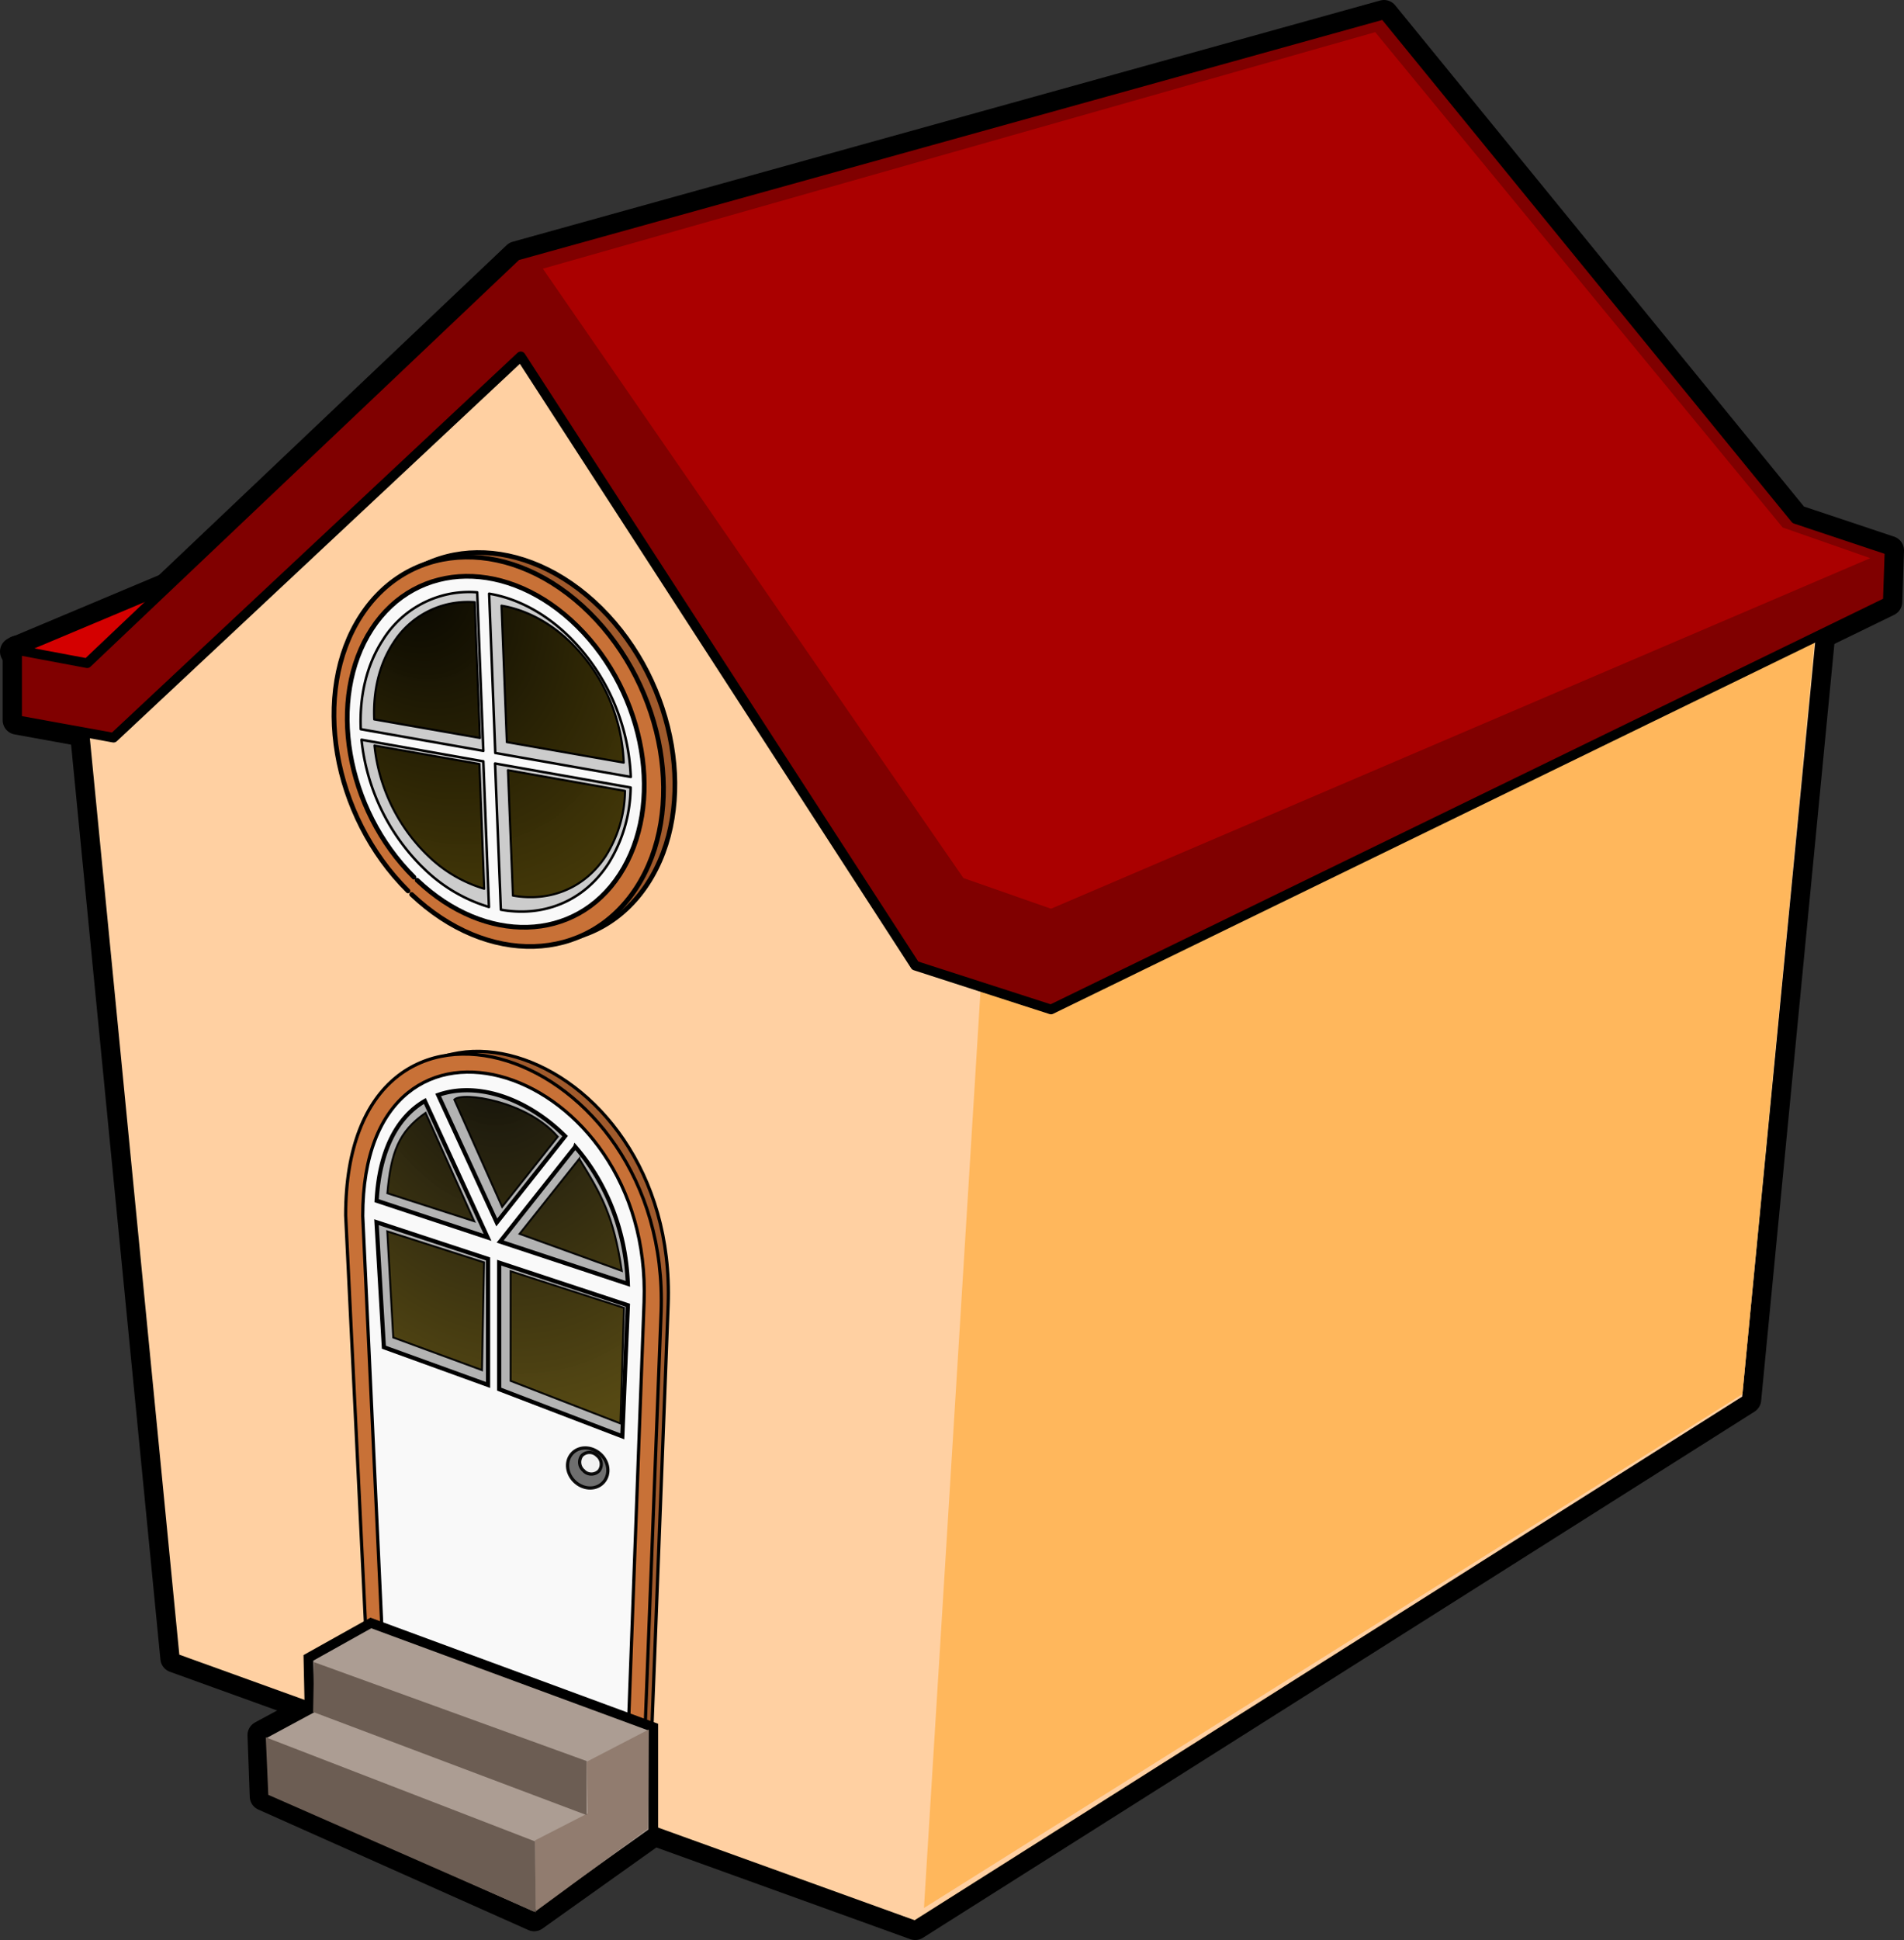 <svg id="svg13856" xmlns="http://www.w3.org/2000/svg" xmlns:xlink="http://www.w3.org/1999/xlink" viewBox="0 0 592.28 603.19"><rect x="0" y="0" width="592.28" height="603.19" fill="#333333" stroke="none"/><defs><style>.cls-1,.cls-10,.cls-11,.cls-13,.cls-14,.cls-15,.cls-16,.cls-17,.cls-18,.cls-19,.cls-2,.cls-20,.cls-23,.cls-24,.cls-25,.cls-26,.cls-27,.cls-3,.cls-4,.cls-5,.cls-6,.cls-7,.cls-8{stroke:#000;}.cls-1,.cls-10,.cls-11,.cls-13,.cls-14,.cls-2,.cls-23,.cls-24,.cls-25,.cls-26,.cls-27,.cls-3,.cls-4,.cls-5,.cls-6,.cls-7,.cls-8{stroke-linecap:round;stroke-linejoin:round;}.cls-1,.cls-3{stroke-width:9px;}.cls-2{stroke-width:13.99px;}.cls-19,.cls-23,.cls-24,.cls-3,.cls-5,.cls-6{opacity:0.94;isolation:isolate;}.cls-4{stroke-width:8.92px;}.cls-5{stroke-width:10.07px;}.cls-6{stroke-width:18.72px;}.cls-7{stroke-width:15.52px;}.cls-8{fill:#ffd0a2;}.cls-10,.cls-11,.cls-20,.cls-8{stroke-width:3px;}.cls-9{fill:#ffb75c;}.cls-10{fill:#d40000;}.cls-11{fill:maroon;}.cls-12{fill:#a00;}.cls-13,.cls-15{fill:#a05a2c;}.cls-13,.cls-14,.cls-25{stroke-width:1.46px;}.cls-14,.cls-16{fill:#c87137;}.cls-17,.cls-24,.cls-25{fill:#f9f9f9;}.cls-18{fill:#b3b3b3;stroke-width:1.3px;}.cls-19{stroke-width:0.6px;fill:url(#radial-gradient);}.cls-20{fill:#ac9d93;}.cls-21{fill:#917c6f;}.cls-22{fill:#6c5d53;}.cls-23{fill:#666;}.cls-26{fill:#ccc;stroke-width:0.77px;}.cls-27{stroke-width:0.66px;fill:url(#radial-gradient-2);}</style><radialGradient id="radial-gradient" cx="-1404.89" cy="345.2" r="37.09" gradientTransform="matrix(-2.38, 0.51, 0.7, 3.28, -3434.04, -96.59)" gradientUnits="userSpaceOnUse"><stop offset="0" stop-color="#020200"/><stop offset="1" stop-color="#4e4006" stop-opacity="0.98"/></radialGradient><radialGradient id="radial-gradient-2" cx="-315.56" cy="200.55" r="41.77" gradientTransform="matrix(2.04, -1.01, -1.48, -2.97, 1064.61, 449.59)" xlink:href="#radial-gradient"/></defs><title>house</title><g id="layer1"><g id="g34363"><path id="path34365" class="cls-1" d="M25.76,222.55l28.62,293,230.31,83.14L543.36,435.11l24.8-256.17-24.53-6.81L423.7,19.49l-264.38,79Z"/><path id="path34367" class="cls-1" d="M287.42,593.23,306.5,283.88l260.3-109L542,433.48Z"/><path id="path34369" class="cls-1" d="M4.5,202.58l67-28.15-45,32.41Z"/><path id="path34371" class="cls-1" d="M5.32,223.91l30,5.45L162,110.8,284.69,300.23l42.25,13.63,260.3-126.74.54-16-29.28-9.77L430.52,4.5l-269.84,75L27.12,206.2l-21.8-4.09Z"/><path id="path34373" class="cls-1" d="M168.86,83.54,299.69,273l27.25,9.54,254.85-109L554.53,164,427.79,10Z"/><path id="path34375" class="cls-2" d="M130.47,275.6c-23.62-23.39-30.14-61.73-14.57-85.62s47.35-24.29,71-.89,30.14,61.73,14.57,85.62c-15.3,23.46-46.3,24.33-69.88,2"/><path id="path34377" class="cls-2" d="M126.92,277c-23.62-23.4-30.15-61.73-14.57-85.62s47.35-24.29,71-.9,30.15,61.73,14.57,85.62c-15.29,23.46-46.29,24.33-69.87,2"/><path id="path34379" class="cls-1" d="M116.53,516.09l85.86,31.35,5.45-141.74c3-82.91-96.5-113.07-96.41-27.83Z"/><path id="path34381" class="cls-1" d="M114.34,518.28l85.86,31.34,5.45-141.73c3-82.91-98.21-115.22-98.12-30Z"/><path id="path34383" class="cls-1" d="M118.91,508.68l76.58,28,4.86-131.86c2.7-73.95-87.59-102.76-87.51-26.74Z"/><path id="path34385" class="cls-1" d="M144.16,339a26.41,26.41,0,0,0-7.86,1.44l18.23,39.64,21.26-26.84C166.23,343.78,154.57,338.62,144.16,339Zm-12,3.31c-8.21,4.76-14.11,14.76-15,31l34.51,11.42Zm46.77,14.27-23.16,29.21-.19.23,39.72,13.15C194.63,381.61,188,367,178.94,356.55ZM117.12,380l2.29,38.87,32.41,11.74V391.42Zm38.16,12.59v39.33l38.3,14.66,1.73-40.75Z"/><path id="path34387" class="cls-3" d="M141.32,341.88l14.88,33.36,17.3-21.82C163.94,342.32,143.81,339.33,141.32,341.88ZM132.38,346C124,351.85,121.61,358.3,120.5,371l27,8.71Zm47.82,14.27-18.57,23.36,31.79,11.5C190.87,377.85,187,371.38,180.2,360.31Zm-59.73,22.58,1.86,33L149.94,426l.63-33.51Zm38.36,12.39v34.1L193,442.58l1.1-35.94Z"/><g id="g34389"><path id="path34391" class="cls-4" d="M115.36,504.6,203.23,537v32.61L166.15,596l-84-37.46-.7-19.08,14.83-8-.35-16Z"/><path id="path34393" class="cls-4" d="M201.81,537.73l-19.27,10,.29,16.07-16.44,8.43.28,22,34.86-25.62Z"/><path id="path34395" class="cls-4" d="M97.68,516.79l-.28,15.49,85.07,32.06v-16.8Zm-15,23.37.78,17.89,83.22,36.52-.28-22.06Z"/></g><path id="path34397" class="cls-5" d="M179,460.85c-2.75-2.41-3.27-6.35-1.16-8.8s6-2.5,8.79-.1,3.27,6.35,1.17,8.81-5.92,2.5-8.67.2"/><path id="path34399" class="cls-6" d="M181.63,457.31a3.41,3.41,0,0,1-.63-4.74,3.33,3.33,0,0,1,4.73,0,3.4,3.4,0,0,1,.62,4.73,3.32,3.32,0,0,1-4.66.11"/><path id="path34401" class="cls-7" d="M128.77,272.73c-21.29-21.09-27.16-55.64-13.13-77.17s42.68-21.89,64-.81,27.17,55.64,13.13,77.17c-13.78,21.15-41.72,21.93-63,1.77"/><path id="path34403" class="cls-1" d="M145.74,184.06A31.67,31.67,0,0,0,119.08,199c-5.11,7.85-7.29,17.61-6.85,27.72l38.13,6.74-1.91-49.29C147.54,184.09,146.64,184.05,145.74,184.06Zm6.42.53,1.91,49.52,42.14,7.45a64.93,64.93,0,0,0-18.86-43.31C169.6,190.57,160.77,186,152.16,184.59ZM112.46,230a65.14,65.14,0,0,0,18.6,39.26l.88.85A49,49,0,0,0,152.1,282l-1.74-45.29ZM154,237.38l1.8,45.46c13.08,2.36,25.7-2.44,33.45-14.33a45.54,45.54,0,0,0,6.92-23.66Z"/><path id="path34405" class="cls-1" d="M145.32,187.15a27.35,27.35,0,0,0-23,12.78c-4.42,6.73-6.3,15.08-5.92,23.75l32.91,5.77-1.65-42.23C146.87,187.17,146.1,187.14,145.32,187.15ZM156,188.31l1.65,42.43,36.37,6.38A55.44,55.44,0,0,0,177.77,200C171.09,193.44,163.47,189.56,156,188.31Zm-39.52,43.48a55.59,55.59,0,0,0,16,33.63l.76.73a42.3,42.3,0,0,0,17.39,10.19l-1.5-38.8ZM158,239.46l1.55,39c11.29,2,22.18-2.1,28.87-12.28a38.79,38.79,0,0,0,6-20.27Z"/></g><path id="path13892" class="cls-8" d="M25.76,222.55l28.62,293,230.31,83.14L543.36,435.11l24.8-256.17-24.53-6.81L423.7,19.49l-264.38,79Z"/><path id="path13894" class="cls-9" d="M287.42,593.23,306.5,283.88l260.3-109L542,433.48Z"/><path id="path13888" class="cls-10" d="M4.5,202.58l67-28.15-45,32.41Z"/><path id="path13884" class="cls-11" d="M5.32,223.91l30,5.45L162,110.8,284.69,300.23l42.25,13.63,260.3-126.74.54-16-29.28-9.77L430.52,4.5l-269.84,75L27.12,206.2l-21.8-4.09Z"/><path id="path13890" class="cls-12" d="M168.86,83.54,299.69,273l27.25,9.54,254.85-109L554.53,164,427.79,10Z"/><path id="path32379" class="cls-13" d="M130.47,275.6c-23.62-23.39-30.14-61.73-14.57-85.62s47.35-24.29,71-.89,30.14,61.73,14.57,85.62c-15.3,23.46-46.3,24.33-69.88,2"/><path id="path13902" class="cls-14" d="M126.92,277c-23.62-23.4-30.15-61.73-14.57-85.62s47.35-24.29,71-.9,30.15,61.73,14.57,85.62c-15.29,23.46-46.29,24.33-69.87,2"/><path id="path26551" class="cls-15" d="M116.53,516.09l85.86,31.35,5.45-141.74c3-82.91-96.5-113.07-96.41-27.83Z"/><path id="path15842" class="cls-16" d="M114.34,518.28l85.86,31.34,5.45-141.73c3-82.91-98.21-115.22-98.12-30Z"/><path id="path20698" class="cls-17" d="M118.91,508.68l76.58,28,4.86-131.86c2.7-73.95-87.59-102.76-87.51-26.74Z"/><path id="path20700" class="cls-18" d="M144.16,339a26.41,26.41,0,0,0-7.86,1.44l18.23,39.64,21.26-26.84C166.23,343.78,154.57,338.62,144.16,339Zm-12,3.31c-8.21,4.76-14.11,14.76-15,31l34.51,11.42Zm46.77,14.27-23.16,29.21-.19.23,39.72,13.15C194.63,381.61,188,367,178.94,356.55ZM117.12,380l2.29,38.87,32.41,11.74V391.42Zm38.16,12.59v39.33l38.3,14.66,1.73-40.75Z"/><path id="path22660" class="cls-19" d="M141.32,341.88l14.88,33.36,17.3-21.82C163.94,342.32,143.81,339.33,141.32,341.88ZM132.38,346C124,351.85,121.61,358.3,120.5,371l27,8.71Zm47.82,14.27-18.57,23.36,31.79,11.5C190.87,377.85,187,371.38,180.2,360.31Zm-59.73,22.58,1.86,33L149.94,426l.63-33.51Zm38.36,12.39v34.1L193,442.58l1.1-35.94Z"/><g id="g24608"><path id="path15844" class="cls-20" d="M115.36,504.6,203.23,537v32.61L166.15,596l-84-37.46-.7-19.08,14.83-8-.35-16Z"/><path id="path17784" class="cls-21" d="M201.81,537.73l-19.27,10,.29,16.07-16.44,8.43.28,22,34.86-25.62Z"/><path id="path19724" class="cls-22" d="M97.68,516.79l-.28,15.49,85.07,32.06v-16.8Zm-15,23.37.78,17.89,83.22,36.52-.28-22.06Z"/></g><path id="path32375" class="cls-23" d="M179,460.85c-2.75-2.41-3.27-6.35-1.16-8.8s6-2.5,8.79-.1,3.27,6.35,1.17,8.81-5.92,2.5-8.67.2"/><path id="path32377" class="cls-24" d="M181.63,457.31a3.41,3.41,0,0,1-.63-4.74,3.33,3.33,0,0,1,4.73,0,3.4,3.4,0,0,1,.62,4.73,3.32,3.32,0,0,1-4.66.11"/><path id="path34319" class="cls-25" d="M128.77,272.73c-21.29-21.09-27.16-55.64-13.13-77.17s42.68-21.89,64-.81,27.17,55.64,13.13,77.17c-13.78,21.15-41.72,21.93-63,1.77"/><path id="path34321" class="cls-26" d="M145.74,184.06A31.67,31.67,0,0,0,119.08,199c-5.11,7.85-7.29,17.61-6.85,27.72l38.13,6.74-1.91-49.29C147.54,184.09,146.64,184.05,145.74,184.06Zm6.42.53,1.91,49.52,42.14,7.45a64.93,64.93,0,0,0-18.86-43.31C169.6,190.57,160.77,186,152.16,184.59ZM112.46,230a65.14,65.14,0,0,0,18.6,39.26l.88.85A49,49,0,0,0,152.1,282l-1.74-45.29ZM154,237.38l1.8,45.46c13.08,2.36,25.7-2.44,33.45-14.33a45.54,45.54,0,0,0,6.92-23.66Z"/><path id="path34332" class="cls-27" d="M145.32,187.15a27.35,27.35,0,0,0-23,12.78c-4.42,6.73-6.3,15.08-5.92,23.75l32.91,5.77-1.65-42.23C146.87,187.17,146.1,187.14,145.32,187.15ZM156,188.31l1.65,42.43,36.37,6.38A55.44,55.44,0,0,0,177.77,200C171.09,193.44,163.47,189.56,156,188.31Zm-39.52,43.48a55.59,55.59,0,0,0,16,33.63l.76.73a42.3,42.3,0,0,0,17.39,10.19l-1.5-38.8ZM158,239.46l1.55,39c11.29,2,22.18-2.1,28.87-12.28a38.79,38.79,0,0,0,6-20.27Z"/></g></svg>